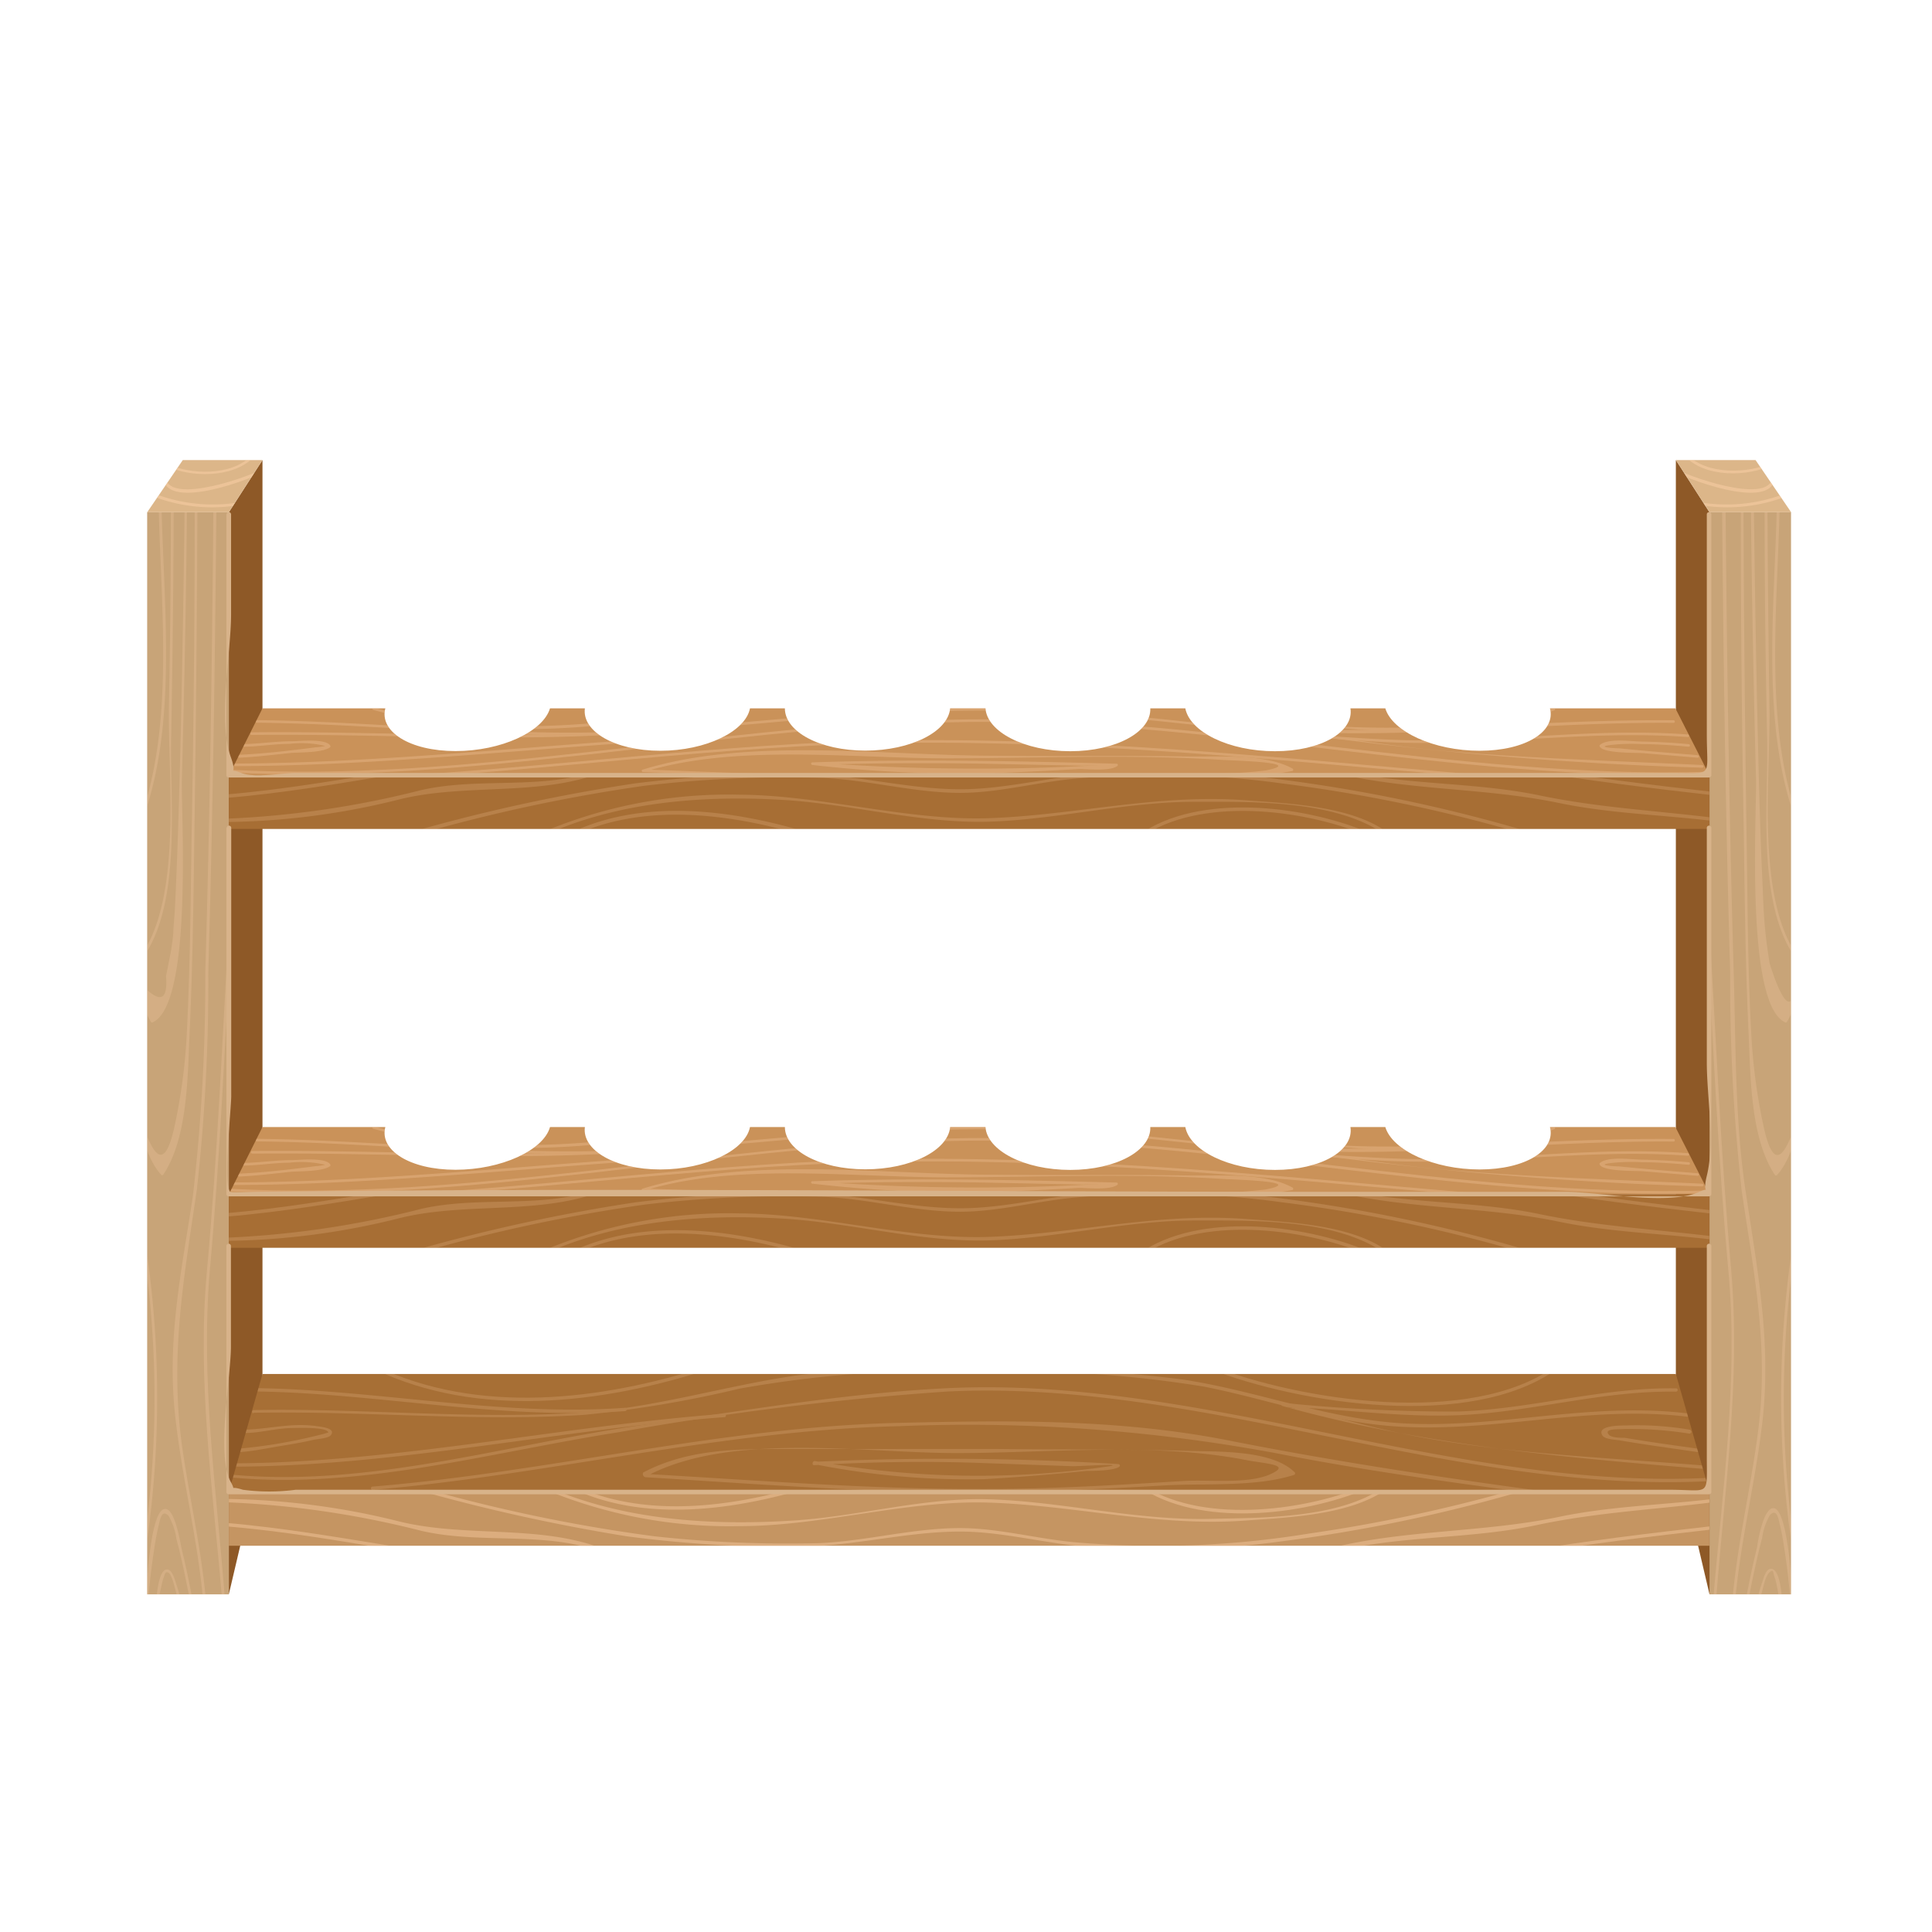 <svg id="Bio_instruments&#x751F;&#x7269;&#x4EEA;&#x5668;" data-name="Bio instruments&#x751F;&#x7269;&#x4EEA;&#x5668;" xmlns="http://www.w3.org/2000/svg" xmlns:xlink="http://www.w3.org/1999/xlink" viewbox="0 0 128 128" width="128" height="128"><defs><style>.cls-1{fill:none;stroke:none;}.cls-2{fill:url(#未命名的渐变_455);stroke:none;}.cls-3{fill:#8e5927;stroke:none;}.cls-4{fill:#dcb689;stroke:none;}.cls-5{opacity:0.22;stroke:none;}.cls-6{clip-path:url(#clip-path);stroke:none;}.cls-7{fill:#fed3ab;stroke:none;}.cls-8{opacity:0.46;stroke:none;}.cls-9{clip-path:url(#clip-path-2);stroke:none;}.cls-10{fill:url(#未命名的渐变_454);stroke:none;}.cls-11{clip-path:url(#clip-path-3);stroke:none;}.cls-12{clip-path:url(#clip-path-4);stroke:none;}.cls-13{fill:#c59562;stroke:none;}.cls-14{fill:#a76f35;stroke:none;}.cls-15{opacity:0.39;stroke:none;}.cls-16{clip-path:url(#clip-path-5);stroke:none;}.cls-17{opacity:0.18;stroke:none;}.cls-18{clip-path:url(#clip-path-6);stroke:none;}.cls-19{fill:#a76e34;stroke:none;}.cls-20{opacity:0.19;stroke:none;}.cls-21{clip-path:url(#clip-path-7);stroke:none;}.cls-22{fill:#ca9259;stroke:none;}.cls-23{opacity:0.27;stroke:none;}.cls-24{clip-path:url(#clip-path-8);stroke:none;}.cls-25{fill:#d8b38a;stroke:none;}.cls-26{clip-path:url(#clip-path-9);stroke:none;}.cls-27{clip-path:url(#clip-path-10);stroke:none;}</style><linearGradient id="&#x672A;&#x547D;&#x540D;&#x7684;&#x6E10;&#x53D8;_455" x1="-244.78" y1="69.79" x2="-239.37" y2="69.79" gradienttransform="matrix(1, 0, 0, -1, 358.04, 139.57)" gradientunits="userSpaceOnUse"><stop offset="0" stop-color="#9d7349"/><stop offset="1" stop-color="#c8a478"/></linearGradient><clippath id="clip-path"><rect class="cls-1" x="113.26" y="33.94" width="5.41" height="71.69" transform="translate(231.92 139.57) rotate(-180)"/></clippath><clippath id="clip-path-2"><polygon class="cls-1" points="111.03 30.48 116.31 30.48 118.67 33.94 113.26 33.94 111.03 30.48"/></clippath><linearGradient id="&#x672A;&#x547D;&#x540D;&#x7684;&#x6E10;&#x53D8;_454" x1="9.75" y1="69.79" x2="15.16" y2="69.79" gradientunits="userSpaceOnUse"><stop offset="0" stop-color="#c8a478"/><stop offset="1" stop-color="#9d7349"/></linearGradient><clippath id="clip-path-3"><rect class="cls-1" x="9.75" y="33.94" width="5.41" height="71.69"/></clippath><clippath id="clip-path-4"><polygon class="cls-1" points="17.39 30.48 12.11 30.48 9.75 33.94 15.16 33.94 17.39 30.48"/></clippath><clippath id="clip-path-5"><rect class="cls-1" x="15.16" y="98.85" width="98.09" height="3.56"/></clippath><clippath id="clip-path-6"><polygon class="cls-1" points="15.16 98.85 113.26 98.85 111.03 91.03 17.39 91.03 15.16 98.85"/></clippath><clippath id="clip-path-7"><rect class="cls-1" x="15.16" y="51.36" width="98.09" height="3.56"/></clippath><clippath id="clip-path-8"><path class="cls-1" d="M111,46.93h-8.31c.4,1.55-1.64,2.81-4.66,2.81s-5.78-1.26-6.25-2.81H89.47c.24,1.56-1.95,2.84-5,2.84s-5.64-1.28-5.94-2.84H76.21c.07,1.55-2.26,2.84-5.3,2.84s-5.51-1.28-5.62-2.84H62.95c-.14,1.55-2.61,2.8-5.62,2.8S52,48.48,52,46.93H49.69c-.3,1.53-2.92,2.81-5.94,2.81s-5.2-1.28-5-2.81H36.44c-.47,1.55-3.23,2.83-6.26,2.83s-5.06-1.29-4.65-2.83H17.39l-2.22,4.44h98.09Z"/></clippath><clippath id="clip-path-9"><rect class="cls-1" x="15.16" y="79.11" width="98.09" height="3.56"/></clippath><clippath id="clip-path-10"><path class="cls-1" d="M111,74.67h-8.31c.4,1.55-1.64,2.81-4.66,2.81s-5.78-1.26-6.25-2.81H89.47c.24,1.56-1.95,2.84-5,2.84s-5.64-1.28-5.94-2.84H76.21c.07,1.55-2.26,2.84-5.3,2.84s-5.51-1.28-5.62-2.84H62.95c-.14,1.55-2.61,2.8-5.62,2.8S52,76.22,52,74.67H49.69c-.3,1.53-2.92,2.81-5.94,2.81s-5.2-1.28-5-2.81H36.44C36,76.22,33.2,77.5,30.18,77.5s-5.06-1.29-4.65-2.83H17.39l-2.22,4.44h98.09Z"/></clippath></defs><title>&#x751F;&#x7269;&#x4EEA;&#x5668;</title><rect class="cls-2" x="113.26" y="33.94" width="5.41" height="71.69" transform="translate(231.92 139.57) rotate(-180)"/><polygon class="cls-3" points="113.26 105.63 111.03 96.14 111.03 30.48 113.26 33.94 113.26 105.63"/><polygon class="cls-4" points="111.03 30.48 116.31 30.48 118.67 33.94 113.26 33.94 111.03 30.48"/><g class="cls-5"><g class="cls-6"><path class="cls-7" d="M117.72,33.38c-.13,6.86-1.14,14.94,1.44,21.47,0,.11.22.06.18,0-2.56-6.49-1.56-14.58-1.43-21.43a.09.09,0,0,0-.19,0Z"/><path class="cls-7" d="M116.91,33.59q0,7.69.17,15.38c.08,4.17-.67,10.56,1.71,14.26.06.1.23,0,.16-.09-2.6-4-1.64-11.69-1.72-16.3q-.1-6.62-.13-13.24a.09.09,0,0,0-.19,0Z"/><path class="cls-7" d="M116,33.59q.1,9,.34,18c.06,2.24-.73,14.88,1.91,16.13a.1.1,0,0,0,.13,0,5.2,5.2,0,0,0,.73-2.4c0-.12-.17-.12-.19,0-.32,3-1.66-1.42-1.68-1.51-.11-.69-.21-1.38-.28-2.08-.12-1.14-.15-2.29-.2-3.44-.16-3.46-.24-6.92-.32-10.38q-.16-7.16-.24-14.33a.09.09,0,0,0-.19,0Z"/><path class="cls-7" d="M115.33,33.38q0,10.88.2,21.75c.06,4.38.11,8.77.31,13.15.14,3,.11,7.09,1.75,9.56a.09.09,0,0,0,.15,0c1-1.07,1.34-3.11,1.79-4.46,0-.11-.14-.16-.18,0-.77,2.29-1.69,5.14-2.53,1.14a37.9,37.9,0,0,1-.77-5.62c-.26-4.4-.26-8.82-.33-13.23q-.17-11.13-.21-22.27a.09.09,0,0,0-.19,0Z"/><path class="cls-7" d="M114.09,33.31c.09,10.37.23,20.75.54,31.12a125.32,125.32,0,0,0,.75,14.38c.8,5.46,1.81,10.31,1.12,15.84-.46,3.69-1.33,7.3-1.69,11,0,.12.17.12.19,0,.37-3.69,1.24-7.29,1.71-11,.69-5.37-.21-10.08-1-15.34-.78-4.89-.7-10-.85-14.93-.3-10.37-.45-20.75-.54-31.12a.09.09,0,0,0-.19,0Z"/><path class="cls-7" d="M118.92,81.5a67.87,67.87,0,0,0-.14,21.36c0,.12.2.07.18,0a67.27,67.27,0,0,1,.14-21.26c0-.12-.16-.17-.18,0Z"/><path class="cls-7" d="M118.76,105.63c-.07-.76-.33-5.8-1.3-5.71-.64.06-1,2.18-1.05,2.59-.3,1.22-.56,2.45-.78,3.68,0,.12.16.17.18,0q.21-1.18.47-2.35c.14-.64.29-1.28.46-1.92a4.26,4.26,0,0,1,.52-1.54c.47-.49.57.27.67.69.15.6.24,1.21.33,1.82q.2,1.34.32,2.69c0,.12.2.12.19,0Z"/><path class="cls-7" d="M118.05,105.94c0-.38-.16-2.07-.74-2-.32,0-.48.66-.56.89a12.13,12.13,0,0,0-.37,1.31c0,.12.15.17.18,0s.12-.49.19-.73.21-1,.48-1.24.24,0,.32.25a4.41,4.41,0,0,1,.16.6c.06.29.12.59.15.89,0,.12.2.12.19,0Z"/><path class="cls-7" d="M113.7,105.94c.56-7.28,1.62-14.44,1-21.75-.68-7.55-1-15.1-1.44-22.66,0-.12-.19-.12-.19,0,.43,7.56.75,15.12,1.44,22.66.67,7.31-.4,14.48-1,21.75,0,.12.18.12.19,0Z"/></g></g><g class="cls-8"><g class="cls-9"><path class="cls-7" d="M118.35,32.67a10.75,10.75,0,0,1-6.37.48c-.12,0-.17.16,0,.18a10.92,10.92,0,0,0,6.51-.5c.11,0,0-.21-.09-.16Z"/><path class="cls-7" d="M117.42,31.67c-.27,1.79-5.71-.12-6.75-.77-.1-.06-.19.1-.09.16,1,.64,6.7,2.8,7,.66,0-.12-.16-.17-.18,0Z"/><path class="cls-7" d="M117.07,30.78c-1.61.65-4.41.63-5.52-.94-.07-.1-.23,0-.16.09,1.16,1.65,4,1.71,5.73,1,.11,0,.06-.22,0-.18Z"/></g></g><rect class="cls-10" x="9.75" y="33.94" width="5.41" height="71.69"/><polygon class="cls-3" points="15.16 105.63 17.39 96.14 17.39 30.48 15.16 33.94 15.16 105.63"/><polygon class="cls-4" points="17.39 30.48 12.11 30.48 9.75 33.94 15.16 33.94 17.39 30.48"/><g class="cls-5"><g class="cls-11"><path class="cls-7" d="M10.51,33.38c.13,6.84,1.13,14.94-1.43,21.43,0,.11.14.16.18,0,2.58-6.54,1.57-14.61,1.44-21.47a.09.09,0,0,0-.19,0Z"/><path class="cls-7" d="M11.32,33.59q0,6.62-.13,13.24c-.07,4.59.86,12.28-1.72,16.3-.06.1.1.19.16.09C12,59.52,11.26,53.15,11.34,49q.14-7.69.17-15.38a.09.09,0,0,0-.19,0Z"/><path class="cls-7" d="M12.23,33.59q-.08,7.16-.24,14.33c-.08,3.32-.16,6.64-.3,10-.05,1.19-.09,2.39-.2,3.58,0,.5-.09,1-.16,1.5L11,64.67q.19,2.4-1.53.65c0-.12-.2-.12-.19,0a5.2,5.2,0,0,0,.73,2.4.1.1,0,0,0,.13,0c2.65-1.26,1.85-13.86,1.91-16.13q.25-9,.34-18a.09.09,0,0,0-.19,0Z"/><path class="cls-7" d="M12.9,33.38q0,11.13-.21,22.27c-.06,4.31-.1,8.63-.32,12.93a37.74,37.74,0,0,1-.78,5.92c-.84,4-1.77,1.15-2.53-1.14,0-.11-.22-.06-.18,0,.46,1.38.78,3.37,1.79,4.46a.09.09,0,0,0,.15,0c1.64-2.46,1.61-6.57,1.75-9.56.2-4.38.25-8.77.31-13.15q.16-10.88.2-21.75a.09.09,0,0,0-.19,0Z"/><path class="cls-7" d="M14.14,33.31c-.09,10.37-.23,20.75-.54,31.12a125.11,125.11,0,0,1-.82,14.8c-.75,5-1.74,9.5-1.17,14.61.44,4,1.42,7.85,1.81,11.83,0,.12.2.12.19,0-.31-3.15-1-6.2-1.47-9.33-.95-6.2,0-11.38.9-17.51a123.54,123.54,0,0,0,.76-14.39c.3-10.37.45-20.75.54-31.12a.09.09,0,0,0-.19,0Z"/><path class="cls-7" d="M9.32,81.55a67.26,67.26,0,0,1,.14,21.26c0,.12.16.17.18,0A67.86,67.86,0,0,0,9.5,81.5c0-.12-.2-.07-.18,0Z"/><path class="cls-7" d="M9.85,105.63q.12-1.35.32-2.69c.09-.61.18-1.22.33-1.82.1-.42.2-1.17.67-.69a4.26,4.26,0,0,1,.52,1.54c.17.63.32,1.27.46,1.92s.33,1.57.47,2.35c0,.12.2.07.18,0-.22-1.19-.46-2.39-.75-3.56-.1-.42-.43-2.65-1.08-2.71-1-.09-1.23,4.95-1.3,5.71,0,.12.17.12.19,0Z"/><path class="cls-7" d="M10.55,105.94c0-.28.08-.57.14-.84a4.64,4.64,0,0,1,.17-.64c.07-.2.12-.39.32-.25s.38.89.46,1.19.14.52.2.78.21.07.18,0a12.49,12.49,0,0,0-.35-1.26c-.08-.24-.25-.91-.58-.94-.57-.05-.69,1.64-.74,2,0,.12.17.12.19,0Z"/><path class="cls-7" d="M14.9,105.94c-.56-7.28-1.62-14.44-1-21.75.68-7.55,1-15.1,1.44-22.66,0-.12-.18-.12-.19,0-.43,7.56-.75,15.12-1.44,22.66-.67,7.31.4,14.47,1,21.75,0,.12.19.12.19,0Z"/></g></g><g class="cls-8"><g class="cls-12"><path class="cls-7" d="M10,32.83a10.91,10.91,0,0,0,6.51.5c.12,0,.07-.2,0-.18a10.75,10.75,0,0,1-6.37-.48c-.11,0-.2.11-.09.16Z"/><path class="cls-7" d="M10.82,31.72c.32,2.13,6,0,7-.66.1-.06,0-.22-.09-.16-1,.65-6.48,2.57-6.75.77,0-.12-.2-.07-.18,0Z"/><path class="cls-7" d="M11.31,31c1.69.68,4.57.62,5.73-1,.07-.1-.09-.19-.16-.09-1.11,1.57-3.91,1.59-5.52.94-.11,0-.16.13,0,.18Z"/></g></g><rect class="cls-13" x="15.16" y="98.85" width="98.09" height="3.56"/><polygon class="cls-14" points="15.16 98.85 113.26 98.85 111.03 91.03 17.39 91.03 15.16 98.85"/><g class="cls-15"><g class="cls-16"><path class="cls-7" d="M14.8,101.11c4,.32,7.81,1,11.72,1.64.14,0,.2-.19.06-.22-3.93-.63-7.81-1.32-11.78-1.65-.14,0-.14.21,0,.22Z"/><path class="cls-7" d="M15,99.53a62.22,62.22,0,0,1,12.91,1.89c3.9.91,8.16,0,11.92,1.39.13.05.19-.17.06-.22-4.24-1.62-9.14-.69-13.56-1.82A49.33,49.33,0,0,0,15,99.31a.11.11,0,0,0,0,.22Z"/><path class="cls-7" d="M27.69,98.73a122.7,122.7,0,0,0,13.81,3.05,79.36,79.36,0,0,0,11.32.69c3.63,0,7.2-1,10.79-1,2.76,0,5.59.78,8.35,1a59.66,59.66,0,0,0,12.93-.35,104.2,104.2,0,0,0,16.44-3.47c.14,0,.08-.26-.06-.22a103.35,103.35,0,0,1-14.53,3.17,62.42,62.42,0,0,1-15.52.58c-2.54-.23-5.07-.94-7.62-.94-3.14,0-6.24.87-9.38,1a81.13,81.13,0,0,1-10.89-.46,107.45,107.45,0,0,1-15.59-3.26.11.11,0,0,0-.06.22Z"/><path class="cls-7" d="M88.36,102.82C92.8,101.7,97.5,102,102,101c3.94-.82,7.83-1,11.79-1.51.14,0,.14-.24,0-.22-3.61.46-7.06.49-10.66,1.26-4.91,1-10,.82-14.84,2a.11.11,0,0,0,.06.22Z"/><path class="cls-7" d="M100.91,103c4.25-.71,8.49-1.21,12.77-1.7.14,0,.14-.24,0-.22-4.3.49-8.56,1-12.83,1.71-.14,0-.08.24.06.22Z"/><path class="cls-7" d="M35.91,98.6A31.86,31.86,0,0,0,49,101.11c5.49,0,11-1.72,16.44-1.56,5.75.17,11.25,1.62,17.09,1.19,2.83-.21,6.93-.35,9.35-2.09.12-.08,0-.28-.11-.19-3,2.17-8.16,2.09-11.65,2.17-5,.1-9.75-1.16-14.67-1.3-4.22-.12-8.54,1.12-12.76,1.4-5.6.37-11.48,0-16.67-2.32-.13-.06-.24.13-.11.19Z"/><path class="cls-7" d="M38.46,98.86c4.52,1.89,9.95,1.19,14.52-.12a.11.11,0,0,0-.06-.22c-4.54,1.31-9.9,2-14.4.12-.13-.06-.19.16-.06.22Z"/><path class="cls-7" d="M75.47,98.48c3.95,2.75,10.84,1.93,15,.19.13-.05.07-.27-.06-.22-4.16,1.72-11,2.54-14.87-.17-.12-.08-.23.11-.11.19Z"/></g></g><g class="cls-17"><g class="cls-18"><path class="cls-7" d="M15.95,96.2c.94-.07,1.89-.28,2.83-.43.68-.11,1.36-.23,2-.38.24-.05,1-.1,1.14-.31.36-.46-.64-.55-.92-.59-1.65-.25-3.16.19-4.79.23a.11.11,0,0,0,0,.22c1,0,2-.3,3.08-.33.39,0,2.33-.09,2.47.29a5.63,5.63,0,0,1-.68.19,34.51,34.51,0,0,1-5.16.88c-.14,0-.14.24,0,.22Z"/><path class="cls-7" d="M15.36,97.89c8.61.8,17.17-1.68,25.62-3a198.91,198.91,0,0,1,21.81-2.7c17-.81,33.6,6.85,50.62,5.93.14,0,.14-.23,0-.22-17,.92-33.6-6.74-50.62-5.93-6.68.32-13.47,1.49-20.09,2.42-9,1.27-18.13,4.17-27.34,3.31-.14,0-.14.21,0,.22Z"/><path class="cls-7" d="M24.68,98.71c11.69-1,23.13-3.95,34.82-4.22a111.8,111.8,0,0,1,25,1.78c6.33,1.25,12.66,2.08,19,2.92.14,0,.14-.21,0-.22-7.48-1-14.87-2.1-22.27-3.57C74,94,66.86,94.1,59.5,94.27c-11.72.27-23.11,3.26-34.82,4.22-.14,0-.14.24,0,.22Z"/><path class="cls-7" d="M42.78,97.83c5.56-3,14.48-1.56,20.56-1.56s12.91-.72,19,.42C83.8,97,85.8,97,84,97.74c-1.55.58-3.93.28-5.59.38-4.56.28-9.14.55-13.71.53-7.31,0-14.64-.58-21.93-1-.14,0-.14.22,0,.22,7.13.43,14.29,1,21.44,1,4.34,0,8.7-.21,13-.46,2.68-.15,6,.12,8.54-.7a.11.11,0,0,0,0-.19c-1.48-1.43-4.85-1.34-6.9-1.39C74.6,96,70.3,96.05,66,96c-4.65,0-9.3,0-14,0-3.23,0-6.44,0-9.39,1.56C42.54,97.7,42.66,97.9,42.78,97.83Z"/><path class="cls-7" d="M53.92,97a52.52,52.52,0,0,0,11.27,1c2.27-.13,4.54-.32,6.8-.55.36,0,1.92,0,2.2-.31A.11.11,0,0,0,74.1,97a187.14,187.14,0,0,0-20.16-.15c-.14,0-.14.23,0,.22,3.54-.21,7.06-.27,10.6-.16l6.51.23c.6,0,3.45-.19,2.47,0A60.41,60.41,0,0,1,54,96.8C53.84,96.78,53.78,97,53.92,97Z"/><path class="cls-7" d="M15.26,97.17c11,0,21.75-2.47,32.73-3.28.14,0,.14-.23,0-.22-11,.82-21.7,3.26-32.73,3.28a.11.11,0,0,0,0,.22Z"/><path class="cls-7" d="M16.78,93.6c7.3-.14,14.59.6,21.9.14A76.89,76.89,0,0,0,49,92a78.58,78.58,0,0,1,17.16-1.14,78.51,78.51,0,0,1,13.57,1c4.13.81,8.09,2.26,12.31,2.61,6.73.56,13.11-1.45,19.91-.59.14,0,.14-.21,0-.22-6.56-.83-12.58,1-19,.64-5-.28-9.64-2.15-14.57-2.9a92.91,92.91,0,0,0-12.19-.76,83.09,83.09,0,0,0-13.37.48c-4.53.65-8.93,2-13.5,2.41-7.5.59-15-.25-22.51-.11a.11.11,0,0,0,0,.22Z"/><path class="cls-7" d="M112,94.73a21,21,0,0,0-4.27-.29c-.39,0-2,0-1.56.67.16.26.88.27,1.17.32.67.12,1.35.22,2,.32l3.17.46c.14,0,.2-.2.06-.22-1.64-.23-3.28-.45-4.91-.73-.23,0-.9,0-1.06-.2-.4-.42.63-.36.91-.38s.79,0,1.18,0a25.26,25.26,0,0,1,3.23.3c.14,0,.2-.19.06-.22Z"/><path class="cls-7" d="M112.83,97.09c-6.05-.49-12.2-.74-18.19-1.78-2.39-.42-4.74-1-7.08-1.67-1.15-.31-3.65-.52-1.29-.38,3.71.21,7.53.72,11.25.45,4.59-.33,8.86-1.58,13.52-1.51a.11.11,0,0,0,0-.22c-5-.07-9.61,1.4-14.56,1.54A111.76,111.76,0,0,1,85,92.94c-.13,0-.15.19,0,.22,9.23,2.57,18.35,3.38,27.88,4.16.14,0,.14-.21,0-.22Z"/><path class="cls-7" d="M103,90.54c-5.58,4-16.81,2.27-22.79-.06-.13-.05-.19.16-.06.22,6,2.33,17.31,4.09,23,0,.12-.08,0-.28-.11-.19Z"/><path class="cls-7" d="M46.84,90.53c-7,2.25-15.1,3.23-21.91,0-.13-.06-.24.13-.11.19C31.69,94,39.88,93,46.9,90.74c.14,0,.08-.26-.06-.22Z"/><path class="cls-7" d="M17.12,92.19c8.12.14,16.14,1.9,24.29,1.3.14,0,.14-.23,0-.22-8.13.59-16.18-1.16-24.29-1.3a.11.11,0,0,0,0,.22Z"/></g></g><rect class="cls-19" x="15.16" y="51.36" width="98.09" height="3.56"/><g class="cls-20"><g class="cls-21"><path class="cls-7" d="M14.8,52.88c4-.32,7.85-1,11.78-1.65.14,0,.08-.24-.06-.22-3.91.63-7.77,1.32-11.72,1.64-.14,0-.14.24,0,.22Z"/><path class="cls-7" d="M15,54.46A48.87,48.87,0,0,0,26.31,53c4.41-1.14,9.32-.2,13.56-1.82.13-.05.08-.27-.06-.22-3.75,1.44-8,.49-11.92,1.39A62.52,62.52,0,0,1,15,54.24a.11.11,0,0,0,0,.22Z"/><path class="cls-7" d="M27.75,55.25a110.72,110.72,0,0,1,14.94-3.19,80,80,0,0,1,11.54-.53c3.15.09,6.25,1,9.38,1,2.55,0,5.08-.71,7.62-.94a60,60,0,0,1,13.67.31,102.29,102.29,0,0,1,16.38,3.44c.14,0,.2-.17.06-.22a104.24,104.24,0,0,0-16.43-3.47,59.37,59.37,0,0,0-12.22-.41c-3,.2-6.09,1.06-9.08,1.05-3.36,0-6.7-.92-10.09-1a80.67,80.67,0,0,0-11.43.61A116.46,116.46,0,0,0,27.69,55a.11.11,0,0,0,.06.22Z"/><path class="cls-7" d="M88.3,51.17c4.84,1.21,9.93,1,14.84,2,3.6.76,7.06.8,10.66,1.26.14,0,.14-.21,0-.22-4-.5-7.85-.69-11.79-1.51-4.51-.94-9.2-.65-13.65-1.77a.11.11,0,0,0-.06.22Z"/><path class="cls-7" d="M100.85,51c4.27.71,8.53,1.22,12.83,1.71.14,0,.14-.21,0-.22-4.28-.49-8.52-1-12.77-1.7-.14,0-.2.19-.06.22Z"/><path class="cls-7" d="M36,55.36c4.9-2.23,10.46-2.67,15.76-2.37,4.53.25,9.15,1.57,13.67,1.45s9.18-1.34,13.86-1.32c3.7,0,9.25-.12,12.47,2.18.12.08.23-.11.11-.19-2.41-1.73-6.55-1.88-9.35-2.09-5.85-.44-11.34,1-17.09,1.19-5.43.16-11-1.53-16.44-1.56a31.62,31.62,0,0,0-13.1,2.51c-.13.06,0,.25.11.19Z"/><path class="cls-7" d="M38.52,55.13c4.49-1.88,9.86-1.19,14.4.12A.11.11,0,0,0,53,55c-4.57-1.32-10-2-14.52-.12-.13.05-.07.27.06.22Z"/><path class="cls-7" d="M75.58,55.48c3.89-2.71,10.7-1.89,14.87-.17.13.06.19-.16.06-.22-4.2-1.73-11.09-2.56-15,.19-.12.08,0,.28.11.19Z"/></g></g><path class="cls-22" d="M111,46.93h-8.31c.4,1.55-1.64,2.81-4.66,2.81s-5.78-1.26-6.25-2.81H89.47c.24,1.56-1.95,2.84-5,2.84s-5.64-1.28-5.94-2.84H76.21c.07,1.55-2.26,2.84-5.3,2.84s-5.51-1.28-5.62-2.84H62.95c-.14,1.55-2.61,2.8-5.62,2.8S52,48.48,52,46.93H49.69c-.3,1.53-2.92,2.81-5.94,2.81s-5.2-1.28-5-2.81H36.44c-.47,1.55-3.23,2.83-6.26,2.83s-5.06-1.29-4.65-2.83H17.39l-2.22,4.44h98.09Z"/><g class="cls-23"><g class="cls-24"><path class="cls-7" d="M15.82,50.2c1.13-.05,2.27-.19,3.39-.31.59-.06,2.17,0,2.67-.39a.09.09,0,0,0,0-.1c-.29-.49-2.09-.29-2.52-.29-1.09,0-2.17.17-3.26.19a.09.09,0,0,0,0,.17c1,0,2-.18,3.08-.19a6.85,6.85,0,0,1,2.37.14c.19.08.21-.07,0,0a3.32,3.32,0,0,1-.62.09c-1.69.22-3.41.42-5.11.5-.11,0-.11.18,0,.17Z"/><path class="cls-7" d="M15.24,51.18C31,52,46.92,48.29,62.66,47.86c16.92-.47,33.7,4,50.62,3.44.11,0,.11-.17,0-.17-16.92.53-33.7-3.91-50.62-3.44C46.92,48.12,31,51.86,15.24,51c-.11,0-.11.16,0,.17Z"/><path class="cls-7" d="M24.55,51.66c11.64-.55,23.18-2.29,34.82-2.44,14.81-.2,29.27,1.6,44,2.72.11,0,.11-.16,0-.17-14.74-1.12-29.2-2.92-44-2.72-11.64.16-23.18,1.89-34.82,2.44-.11,0-.11.18,0,.17Z"/><path class="cls-7" d="M42.62,51.15c6.12-1.88,13.74-.91,20.06-.91,6,0,12.18-.28,18.21.1,1,.06,5.71.17,2.94.71a33.47,33.47,0,0,1-5,.2c-4.59.16-9.19.32-13.78.33-7.48,0-15-.33-22.43-.6-.11,0-.11.17,0,.17,7.14.25,14.29.56,21.44.6,6.94,0,14.72.58,21.57-.67a.09.09,0,0,0,0-.16c-1.79-1-4.82-.77-6.86-.8-4.29-.07-8.59,0-12.88-.05-7.28,0-16.23-1.26-23.31.92C42.47,51,42.52,51.18,42.62,51.15Z"/><path class="cls-7" d="M53.82,50.68a89.62,89.62,0,0,0,11.24.57c2.15-.07,4.3-.18,6.44-.3.56,0,2,.16,2.51-.19a.09.09,0,0,0,0-.16c-6.71-.18-13.44-.32-20.16-.09-.11,0-.11.17,0,.17,3.85-.13,7.69-.15,11.53-.08l6.35.13c.49,0,3-.12,1.55-.06a143.17,143.17,0,0,1-19.44-.16C53.71,50.5,53.71,50.67,53.82,50.68Z"/><path class="cls-7" d="M15.14,50.76c11,0,21.8-1.43,32.73-1.9.11,0,.11-.18,0-.17-10.93.47-21.78,1.89-32.73,1.9a.09.09,0,0,0,0,.17Z"/><path class="cls-7" d="M16.65,48.69c7.3-.08,14.6.35,21.9.08,9.22-.33,18.2-1.8,27.48-1.69,8.75.1,17.2,1.68,25.88,2.09,6.67.31,13.21-.83,19.91-.34.11,0,.11-.16,0-.17-6.41-.47-12.66.58-19,.37-9-.29-17.72-2-26.75-2.12S48.17,48.2,39.16,48.58c-7.5.32-15-.14-22.51-.06a.09.09,0,0,0,0,.17Z"/><path class="cls-7" d="M111.87,49.3c-1-.09-2.06-.15-3.09-.17-.66,0-2.24-.25-2.79.23a.09.09,0,0,0,0,.1c.22.47,2.48.4,2.9.44l3.58.3c.11,0,.11-.16,0-.17-1.72-.14-3.45-.27-5.17-.45-.31,0-1.53-.08-.7-.21a12.2,12.2,0,0,1,2.19-.07c1,0,2.07.08,3.09.17.11,0,.11-.16,0-.17Z"/><path class="cls-7" d="M112.7,50.68c-5.6-.26-11.21-.43-16.79-.91-2.85-.25-5.67-.66-8.49-1.09-1-.16-3.73-.29-1.28-.18,8.35.37,16.46-.68,24.76-.61a.09.09,0,0,0,0-.17c-8.73-.07-17.27.94-26,.56-.09,0-.12.15,0,.17a246.36,246.36,0,0,0,27.88,2.41c.11,0,.11-.17,0-.17Z"/><path class="cls-7" d="M102.87,46.87c-6.42,2.65-16.23,1.46-22.83,0-.11,0-.15.14,0,.16a59.53,59.53,0,0,0,12.32,1.18c3.35,0,7.42.17,10.61-1.15.1,0,.06-.21,0-.16Z"/><path class="cls-7" d="M46.72,46.87c-7.13,1.34-14.88,1.94-22,0a.09.09,0,0,0,0,.16c7.12,2,14.86,1.37,22,0,.11,0,.06-.18,0-.16Z"/><path class="cls-7" d="M17,47.88c8.11.08,16.18,1.1,24.29.76.11,0,.11-.18,0-.17-8.11.34-16.19-.67-24.29-.76a.09.09,0,0,0,0,.17Z"/></g></g><path class="cls-25" d="M15,34.08V51.36a.15.15,0,0,0,.15.15h98.08a.15.15,0,0,0,.15-.15V34.08a.15.15,0,0,0-.3,0V48.65c0,2.92.49,2.56-2.32,2.56H19.6c-.93,0-2.72.35-3.61,0-1.28-.5-.12.54-.68-1-.91-2.46,0-6.9,0-9.52V34.08a.15.15,0,0,0-.3,0Z"/><rect class="cls-19" x="15.16" y="79.11" width="98.09" height="3.56"/><g class="cls-20"><g class="cls-26"><path class="cls-7" d="M14.8,80.62c4-.32,7.85-1,11.78-1.65.14,0,.08-.24-.06-.22-3.91.63-7.77,1.32-11.72,1.64-.14,0-.14.24,0,.22Z"/><path class="cls-7" d="M15,82.21a48.87,48.87,0,0,0,11.33-1.47c4.41-1.14,9.32-.2,13.56-1.82.13-.05.08-.27-.06-.22-3.75,1.44-8,.49-11.92,1.39A62.52,62.52,0,0,1,15,82a.11.11,0,0,0,0,.22Z"/><path class="cls-7" d="M27.75,83a110.72,110.72,0,0,1,14.94-3.19,80,80,0,0,1,11.54-.53c3.15.09,6.25,1,9.38,1,2.55,0,5.08-.71,7.62-.94a60,60,0,0,1,13.67.31,102.29,102.29,0,0,1,16.38,3.44c.14,0,.2-.17.06-.22a104.24,104.24,0,0,0-16.43-3.47A59.37,59.37,0,0,0,72.69,79c-3,.2-6.09,1.06-9.08,1.05-3.36,0-6.7-.92-10.09-1a80.67,80.67,0,0,0-11.43.61,116.46,116.46,0,0,0-14.41,3.12.11.11,0,0,0,.06.22Z"/><path class="cls-7" d="M88.3,78.91c4.84,1.21,9.93,1,14.84,2,3.6.76,7.06.8,10.66,1.26.14,0,.14-.21,0-.22-4-.5-7.85-.69-11.79-1.51-4.51-.94-9.2-.65-13.65-1.77a.11.11,0,0,0-.06.22Z"/><path class="cls-7" d="M100.85,78.73c4.27.71,8.53,1.22,12.83,1.71.14,0,.14-.21,0-.22-4.28-.49-8.52-1-12.77-1.7-.14,0-.2.19-.06.22Z"/><path class="cls-7" d="M36,83.1c4.9-2.23,10.46-2.67,15.76-2.37,4.53.25,9.15,1.57,13.67,1.45s9.18-1.34,13.86-1.32c3.7,0,9.25-.12,12.47,2.18.12.08.23-.11.11-.19-2.41-1.73-6.55-1.88-9.35-2.09-5.85-.44-11.34,1-17.09,1.19-5.43.16-11-1.53-16.44-1.56a31.62,31.62,0,0,0-13.1,2.51c-.13.06,0,.25.11.19Z"/><path class="cls-7" d="M38.52,82.87C43,81,48.38,81.69,52.92,83a.11.11,0,0,0,.06-.22c-4.57-1.32-10-2-14.52-.12-.13.05-.07.27.06.22Z"/><path class="cls-7" d="M75.58,83.23c3.89-2.71,10.7-1.89,14.87-.17.13.06.19-.16.06-.22-4.2-1.73-11.09-2.56-15,.19-.12.08,0,.28.11.19Z"/></g></g><path class="cls-22" d="M111,74.67h-8.31c.4,1.55-1.64,2.81-4.66,2.81s-5.78-1.26-6.25-2.81H89.47c.24,1.56-1.95,2.84-5,2.84s-5.64-1.28-5.94-2.84H76.21c.07,1.55-2.26,2.84-5.3,2.84s-5.51-1.28-5.62-2.84H62.95c-.14,1.55-2.61,2.8-5.62,2.8S52,76.22,52,74.67H49.69c-.3,1.53-2.92,2.81-5.94,2.81s-5.2-1.28-5-2.81H36.44C36,76.22,33.2,77.5,30.18,77.5s-5.06-1.29-4.65-2.83H17.39l-2.22,4.44h98.09Z"/><g class="cls-23"><g class="cls-27"><path class="cls-7" d="M15.82,77.95c1.13-.05,2.27-.19,3.39-.31.59-.06,2.17,0,2.67-.39a.09.09,0,0,0,0-.1c-.29-.49-2.09-.29-2.52-.29-1.09,0-2.17.17-3.26.19a.09.09,0,0,0,0,.17c1,0,2-.18,3.08-.19a6.85,6.85,0,0,1,2.37.14c.19.08.21-.07,0,0a3.32,3.32,0,0,1-.62.09c-1.69.22-3.41.42-5.11.5-.11,0-.11.18,0,.17Z"/><path class="cls-7" d="M15.24,78.93C31,79.77,46.92,76,62.66,75.6c16.92-.47,33.7,4,50.62,3.44.11,0,.11-.17,0-.17-16.92.53-33.7-3.91-50.62-3.44C46.92,75.87,31,79.6,15.24,78.76c-.11,0-.11.16,0,.17Z"/><path class="cls-7" d="M24.55,79.4c11.64-.55,23.18-2.29,34.82-2.44,14.81-.2,29.27,1.6,44,2.72.11,0,.11-.16,0-.17-14.74-1.12-29.2-2.92-44-2.72-11.64.16-23.18,1.89-34.82,2.44-.11,0-.11.18,0,.17Z"/><path class="cls-7" d="M42.62,78.9C48.74,77,56.37,78,62.68,78c6,0,12.18-.28,18.21.1,1,.06,5.71.17,2.94.71a33.47,33.47,0,0,1-5,.2c-4.59.16-9.19.32-13.78.33-7.48,0-15-.33-22.43-.6-.11,0-.11.17,0,.17,7.14.25,14.29.56,21.44.6,6.94,0,14.72.58,21.57-.67a.09.09,0,0,0,0-.16c-1.79-1-4.82-.77-6.86-.8-4.29-.07-8.59,0-12.88-.05-7.28,0-16.23-1.26-23.31.92C42.47,78.76,42.52,78.93,42.62,78.9Z"/><path class="cls-7" d="M53.82,78.42A89.62,89.62,0,0,0,65.06,79c2.15-.07,4.3-.18,6.44-.3.56,0,2,.16,2.51-.19a.09.09,0,0,0,0-.16c-6.71-.18-13.44-.32-20.16-.09-.11,0-.11.17,0,.17,3.85-.13,7.69-.15,11.53-.08l6.35.13c.49,0,3-.12,1.55-.06a143.17,143.17,0,0,1-19.44-.16C53.71,78.24,53.71,78.41,53.82,78.42Z"/><path class="cls-7" d="M15.14,78.51c11,0,21.8-1.43,32.73-1.9.11,0,.11-.18,0-.17-10.93.47-21.78,1.89-32.73,1.9a.09.09,0,0,0,0,.17Z"/><path class="cls-7" d="M16.65,76.43c7.3-.08,14.6.35,21.9.08,9.22-.33,18.2-1.8,27.48-1.69,8.75.1,17.2,1.68,25.88,2.09,6.67.31,13.21-.83,19.91-.34.11,0,.11-.16,0-.17-6.41-.47-12.66.58-19,.37-9-.29-17.72-2-26.75-2.12s-17.85,1.29-26.87,1.67c-7.5.32-15-.14-22.51-.06a.09.09,0,0,0,0,.17Z"/><path class="cls-7" d="M111.87,77c-1-.09-2.06-.15-3.09-.17-.66,0-2.24-.25-2.79.23a.09.09,0,0,0,0,.1c.22.47,2.48.4,2.9.44l3.58.3c.11,0,.11-.16,0-.17-1.72-.14-3.45-.27-5.17-.45-.31,0-1.53-.08-.7-.21a12.2,12.2,0,0,1,2.19-.07c1,0,2.07.08,3.09.17.11,0,.11-.16,0-.17Z"/><path class="cls-7" d="M112.7,78.42c-5.6-.26-11.21-.43-16.79-.91-2.85-.25-5.67-.66-8.49-1.09-1-.16-3.73-.29-1.28-.18,8.35.37,16.46-.68,24.76-.61a.09.09,0,0,0,0-.17c-8.73-.07-17.27.94-26,.56-.09,0-.12.15,0,.17a246.36,246.36,0,0,0,27.88,2.41c.11,0,.11-.17,0-.17Z"/><path class="cls-7" d="M102.87,74.62c-6.42,2.65-16.23,1.46-22.83,0-.11,0-.15.14,0,.16a59.53,59.53,0,0,0,12.32,1.18c3.35,0,7.42.17,10.61-1.15.1,0,.06-.21,0-.16Z"/><path class="cls-7" d="M46.72,74.62c-7.13,1.34-14.88,1.94-22,0a.09.09,0,0,0,0,.16c7.12,2,14.86,1.37,22,0,.11,0,.06-.18,0-.16Z"/><path class="cls-7" d="M17,75.62c8.11.08,16.18,1.1,24.29.76.11,0,.11-.18,0-.17-8.11.34-16.19-.67-24.29-.76a.09.09,0,0,0,0,.17Z"/></g></g><path class="cls-25" d="M15,54.85V79.11a.15.15,0,0,0,.15.15h98.08a.15.15,0,0,0,.15-.15V54.85a.15.15,0,0,0-.3,0V70.38c0,2.31.55,5.28,0,7.52-.39,1.59.48.6-.49,1.06-2,.93-6.76,0-8.88,0H87.23c-23.35,0-46.73-.28-70.08,0-.28,0-1.89.06-1.9,0-.47-.49.07-5.5.07-6.34V54.85a.15.15,0,0,0-.3,0Z"/><path class="cls-25" d="M15,82.55v16.3a.15.15,0,0,0,.15.15h98.08a.15.15,0,0,0,.15-.15V82.55a.15.15,0,0,0-.3,0V96.48c0,2.74.25,2.22-2.49,2.22h-91a13.38,13.38,0,0,1-3.5,0c-1.27-.41-.28.42-.79-.5-1-1.78,0-6.92,0-9V82.55a.15.15,0,0,0-.3,0Z"/></svg>